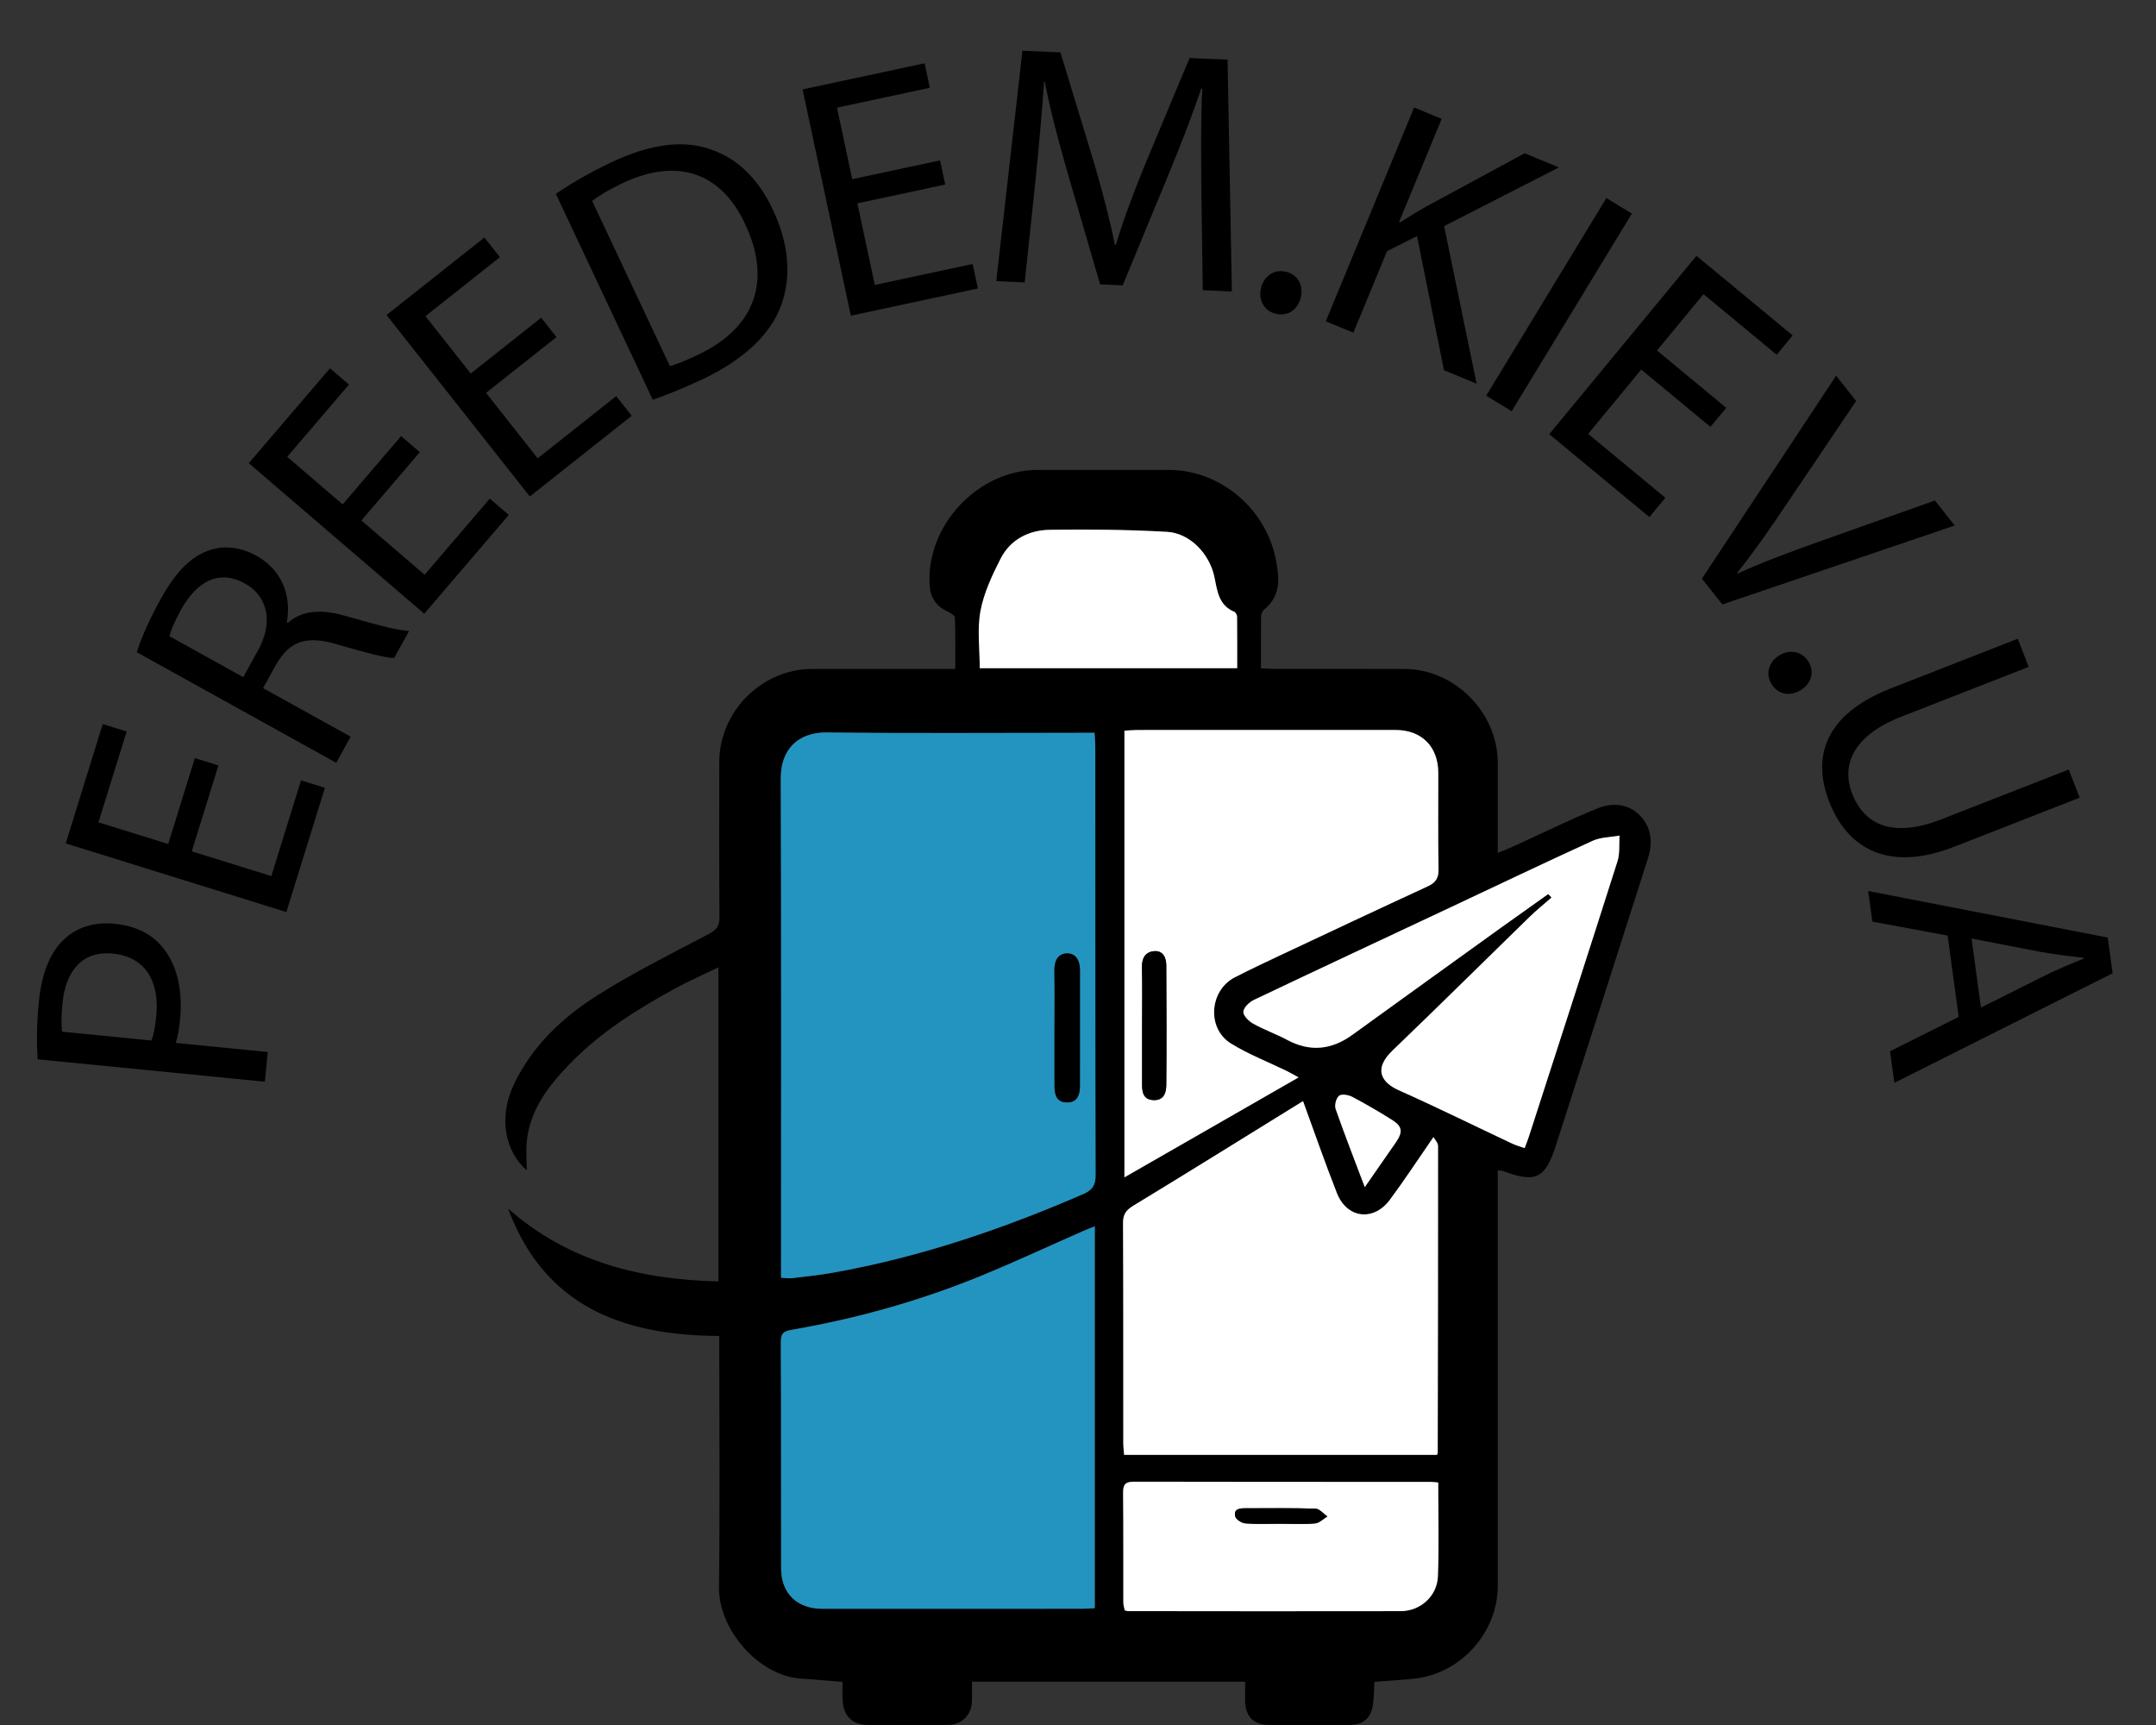 <svg width="130" height="104" viewBox="0 0 130 104" fill="none" xmlns="http://www.w3.org/2000/svg">
<rect x="0" y="0" width="130" height="104" fill="#333333" stroke="none"/>
<g clip-path="url(#clip0)">
<path d="M58.604 101.388C58.604 101.843 58.62 102.243 58.601 102.64C58.562 103.411 57.964 103.99 57.19 103.994C55.582 104.003 53.972 104 52.362 103.996C51.386 103.993 50.85 103.467 50.805 102.471C50.788 102.127 50.802 101.779 50.802 101.402C49.93 101.332 49.139 101.254 48.346 101.208C45.733 101.057 43.319 98.238 43.352 95.685C43.414 90.954 43.37 86.219 43.37 81.486C43.37 81.19 43.37 80.892 43.37 80.546C37.559 80.516 32.833 78.776 30.635 72.863C34.256 76.058 38.581 77.14 43.319 77.259C43.319 70.928 43.319 64.698 43.319 58.318C42.373 58.78 41.469 59.176 40.608 59.649C38.316 60.906 36.118 62.3 34.289 64.208C33.055 65.495 31.994 66.881 31.773 68.718C31.697 69.348 31.76 69.996 31.76 70.561C30.504 69.464 30.003 67.44 30.989 65.371C32.098 63.05 33.913 61.344 36.02 60.01C38.171 58.649 40.463 57.505 42.721 56.319C43.189 56.075 43.387 55.852 43.382 55.315C43.356 52.194 43.369 49.071 43.37 45.95C43.37 42.903 45.927 40.334 48.966 40.333C51.804 40.331 54.642 40.333 57.599 40.333C57.599 39.268 57.619 38.248 57.576 37.231C57.57 37.094 57.279 36.932 57.09 36.843C56.436 36.534 56.107 36.028 56.057 35.307C55.807 31.718 58.948 28.338 62.554 28.332C65.194 28.327 67.834 28.329 70.473 28.332C73.607 28.335 76.359 30.695 76.942 33.795C77.155 34.922 77.217 35.94 76.227 36.748C76.125 36.833 76.042 37.006 76.04 37.139C76.025 38.167 76.031 39.192 76.031 40.291C76.368 40.306 76.635 40.328 76.9 40.328C79.489 40.331 82.08 40.328 84.669 40.33C87.707 40.331 90.311 42.951 90.311 46.007C90.311 47.767 90.311 49.529 90.311 51.425C90.704 51.258 91.016 51.136 91.321 50.997C92.986 50.239 94.629 49.424 96.324 48.737C97.184 48.388 98.154 48.433 98.858 49.14C99.566 49.85 99.676 50.778 99.373 51.727C97.522 57.519 95.672 63.312 93.801 69.098C93.161 71.079 92.579 71.331 90.625 70.599C90.56 70.574 90.483 70.579 90.31 70.559C90.31 70.878 90.31 71.166 90.31 71.457C90.31 79.513 90.31 87.568 90.31 95.625C90.31 98.412 88.083 100.9 85.305 101.202C84.513 101.288 83.715 101.331 82.873 101.397C82.845 101.864 82.845 102.314 82.786 102.758C82.674 103.583 82.202 103.993 81.369 103.997C79.759 104.006 78.151 104.005 76.541 103.997C75.573 103.993 75.088 103.493 75.076 102.502C75.072 102.153 75.076 101.804 75.076 101.391C69.587 101.388 64.15 101.388 58.604 101.388ZM47.095 77.034C47.397 77.049 47.573 77.082 47.742 77.061C48.559 76.963 49.379 76.88 50.188 76.737C55.437 75.809 60.443 74.102 65.322 71.987C65.855 71.756 66.061 71.469 66.06 70.863C66.039 62.253 66.046 53.644 66.043 45.034C66.043 44.77 66.015 44.506 65.997 44.181C65.619 44.181 65.321 44.181 65.023 44.181C59.971 44.181 54.916 44.22 49.864 44.16C48.1 44.139 47.072 45.206 47.079 46.921C47.112 56.664 47.095 66.405 47.095 76.147C47.095 76.419 47.095 76.691 47.095 77.034ZM66.012 73.937C65.699 74.061 65.491 74.138 65.289 74.227C63.227 75.135 61.184 76.09 59.097 76.942C55.478 78.421 51.727 79.477 47.877 80.149C47.358 80.24 47.077 80.278 47.08 80.912C47.106 85.465 47.086 90.019 47.098 94.572C47.103 96.07 48.065 96.992 49.574 96.992C54.8 96.993 60.025 96.993 65.251 96.99C65.494 96.99 65.737 96.969 66.01 96.956C66.012 89.28 66.012 81.667 66.012 73.937ZM86.432 68.555C85.514 69.884 84.696 71.136 83.806 72.334C82.822 73.658 81.217 73.46 80.613 71.932C79.894 70.112 79.255 68.258 78.573 66.393C78.594 66.381 78.49 66.432 78.392 66.494C75.049 68.559 71.713 70.638 68.355 72.679C67.916 72.946 67.713 73.192 67.716 73.723C67.738 78.15 67.729 82.578 67.732 87.006C67.732 87.246 67.765 87.487 67.783 87.712C74.136 87.712 80.403 87.712 86.65 87.712C86.677 87.626 86.692 87.601 86.692 87.577C86.704 81.415 86.718 75.251 86.712 69.089C86.709 68.891 86.508 68.694 86.432 68.555ZM78.302 64.956C77.899 64.737 77.751 64.649 77.599 64.575C76.472 64.028 75.293 63.569 74.23 62.918C72.756 62.016 72.916 59.721 74.451 58.927C75.366 58.454 76.297 58.017 77.229 57.579C80.18 56.192 83.13 54.804 86.09 53.437C86.562 53.219 86.748 52.95 86.739 52.413C86.704 50.476 86.728 48.536 86.724 46.598C86.721 45.013 85.723 44.01 84.148 44.01C78.945 44.007 73.741 44.008 68.537 44.012C68.296 44.012 68.053 44.039 67.799 44.055C67.799 52.982 67.799 61.841 67.799 70.982C71.354 68.943 74.734 67.003 78.302 64.956ZM93.353 53.902C93.419 53.973 93.486 54.046 93.551 54.117C93.107 54.505 92.647 54.872 92.224 55.283C89.468 57.966 86.737 60.675 83.963 63.338C82.854 64.401 83.205 65.231 84.359 65.745C86.65 66.764 88.898 67.878 91.167 68.946C91.404 69.058 91.66 69.127 91.932 69.225C92.04 68.929 92.125 68.721 92.193 68.509C93.978 62.984 95.768 57.463 97.528 51.932C97.681 51.45 97.617 50.899 97.653 50.381C97.108 50.48 96.515 50.473 96.026 50.696C93.131 52.017 90.26 53.392 87.378 54.745C83.451 56.59 79.519 58.424 75.603 60.288C75.325 60.421 74.981 60.75 74.968 61.004C74.955 61.238 75.302 61.575 75.57 61.725C76.224 62.09 76.944 62.341 77.605 62.696C78.996 63.442 80.289 63.302 81.549 62.389C84.53 60.23 87.519 58.082 90.506 55.932C91.452 55.25 92.404 54.577 93.353 53.902ZM86.721 89.379C86.484 89.36 86.363 89.342 86.241 89.342C80.284 89.34 74.328 89.345 68.37 89.331C67.878 89.33 67.715 89.482 67.72 89.978C67.741 92.192 67.727 94.407 67.733 96.622C67.733 96.785 67.792 96.948 67.821 97.09C67.922 97.114 67.972 97.135 68.02 97.135C73.499 97.14 78.978 97.151 84.457 97.137C85.651 97.134 86.657 96.226 86.702 95.03C86.77 93.171 86.721 91.31 86.721 89.379ZM74.599 40.285C74.599 39.22 74.604 38.198 74.592 37.176C74.59 37.074 74.506 36.919 74.421 36.883C73.472 36.488 73.398 35.608 73.223 34.777C72.932 33.39 71.748 32.142 70.364 32.063C68.015 31.932 65.656 31.906 63.302 31.941C62.042 31.959 60.927 32.517 60.331 33.684C59.821 34.684 59.324 35.745 59.12 36.834C58.913 37.942 59.075 39.117 59.075 40.285C64.29 40.285 69.399 40.285 74.599 40.285ZM82.292 71.571C83 70.553 83.585 69.715 84.166 68.875C84.601 68.246 84.563 67.912 83.934 67.517C83.151 67.026 82.353 66.557 81.535 66.128C81.307 66.009 80.897 65.939 80.741 66.063C80.565 66.204 80.453 66.631 80.533 66.856C81.066 68.382 81.657 69.888 82.292 71.571Z" fill="black"/>
<path d="M47.095 77.034C47.095 76.691 47.095 76.419 47.095 76.147C47.095 66.405 47.112 56.664 47.078 46.921C47.072 45.206 48.1 44.138 49.864 44.16C54.916 44.22 59.969 44.181 65.023 44.181C65.321 44.181 65.619 44.181 65.996 44.181C66.015 44.505 66.043 44.77 66.043 45.034C66.045 53.644 66.039 62.253 66.06 70.863C66.061 71.467 65.856 71.755 65.322 71.987C60.443 74.103 55.437 75.809 50.188 76.736C49.379 76.88 48.559 76.963 47.742 77.061C47.573 77.082 47.397 77.049 47.095 77.034ZM63.584 61.978C63.584 63.136 63.586 64.294 63.584 65.451C63.583 65.973 63.694 66.453 64.32 66.465C64.93 66.479 65.114 66.036 65.115 65.498C65.117 63.158 65.115 60.816 65.117 58.476C65.117 57.931 64.886 57.469 64.331 57.481C63.782 57.493 63.569 57.945 63.578 58.504C63.598 59.664 63.584 60.821 63.584 61.978Z" fill="#2394BF"/>
<path d="M66.012 73.937C66.012 81.667 66.012 89.281 66.012 96.957C65.739 96.971 65.496 96.992 65.253 96.992C60.026 96.993 54.802 96.995 49.575 96.993C48.068 96.993 47.104 96.07 47.1 94.573C47.088 90.02 47.107 85.467 47.082 80.913C47.078 80.279 47.359 80.241 47.878 80.15C51.728 79.478 55.479 78.422 59.099 76.943C61.184 76.091 63.227 75.135 65.29 74.229C65.491 74.136 65.699 74.061 66.012 73.937Z" fill="#2394BF"/>
<path d="M86.432 68.554C86.508 68.693 86.708 68.891 86.71 69.09C86.716 75.253 86.702 81.416 86.69 87.578C86.69 87.603 86.677 87.627 86.648 87.713C80.402 87.713 74.135 87.713 67.781 87.713C67.765 87.488 67.73 87.248 67.73 87.007C67.727 82.579 67.736 78.152 67.715 73.724C67.712 73.194 67.914 72.946 68.353 72.68C71.712 70.639 75.047 68.56 78.391 66.495C78.489 66.435 78.593 66.382 78.572 66.394C79.255 68.26 79.894 70.113 80.612 71.934C81.215 73.461 82.82 73.659 83.804 72.335C84.696 71.134 85.513 69.884 86.432 68.554Z" fill="white"/>
<path d="M78.302 64.956C74.734 67.003 71.354 68.942 67.799 70.982C67.799 61.842 67.799 52.982 67.799 44.055C68.053 44.04 68.296 44.013 68.537 44.011C73.741 44.008 78.945 44.008 84.148 44.01C85.723 44.01 86.721 45.014 86.724 46.598C86.728 48.536 86.704 50.474 86.739 52.412C86.748 52.95 86.562 53.218 86.09 53.437C83.13 54.802 80.179 56.191 77.229 57.579C76.298 58.017 75.366 58.455 74.451 58.926C72.916 59.72 72.756 62.016 74.23 62.918C75.293 63.569 76.472 64.028 77.599 64.575C77.751 64.651 77.899 64.738 78.302 64.956ZM68.865 61.83C68.865 63.008 68.866 64.188 68.865 65.367C68.863 65.855 68.937 66.296 69.554 66.323C70.179 66.35 70.319 65.877 70.323 65.421C70.345 63.013 70.337 60.605 70.323 58.197C70.32 57.733 70.127 57.303 69.595 57.345C69.086 57.386 68.847 57.742 68.859 58.292C68.883 59.47 68.866 60.65 68.865 61.83Z" fill="white"/>
<path d="M93.353 53.902C92.404 54.577 91.453 55.249 90.507 55.929C87.52 58.079 84.531 60.227 81.55 62.386C80.29 63.298 78.997 63.439 77.606 62.693C76.944 62.338 76.226 62.087 75.571 61.721C75.304 61.572 74.957 61.235 74.969 61.001C74.983 60.747 75.327 60.416 75.604 60.285C79.522 58.42 83.454 56.586 87.38 54.742C90.26 53.388 93.131 52.014 96.028 50.693C96.517 50.471 97.11 50.477 97.654 50.377C97.618 50.897 97.683 51.447 97.529 51.929C95.77 57.461 93.979 62.983 92.194 68.506C92.125 68.719 92.042 68.927 91.933 69.222C91.662 69.124 91.405 69.054 91.168 68.942C88.899 67.874 86.651 66.761 84.361 65.741C83.205 65.228 82.854 64.398 83.964 63.335C86.74 60.673 89.471 57.963 92.226 55.28C92.647 54.87 93.109 54.502 93.552 54.113C93.486 54.045 93.419 53.973 93.353 53.902Z" fill="white"/>
<path d="M86.721 89.379C86.721 91.31 86.772 93.173 86.702 95.029C86.659 96.226 85.651 97.134 84.457 97.137C78.978 97.15 73.499 97.14 68.02 97.135C67.972 97.135 67.922 97.114 67.821 97.09C67.793 96.948 67.735 96.785 67.733 96.622C67.727 94.407 67.741 92.192 67.719 89.978C67.715 89.482 67.878 89.33 68.37 89.331C74.326 89.345 80.283 89.34 86.241 89.342C86.361 89.34 86.484 89.36 86.721 89.379ZM77.19 91.865C77.891 91.865 78.596 91.904 79.291 91.845C79.549 91.824 79.788 91.571 80.035 91.425C79.797 91.262 79.562 90.964 79.319 90.957C77.919 90.911 76.515 90.935 75.112 90.932C74.767 90.932 74.378 90.952 74.479 91.416C74.519 91.6 74.866 91.825 75.088 91.843C75.784 91.899 76.488 91.865 77.19 91.865Z" fill="white"/>
<path d="M74.599 40.285C69.399 40.285 64.29 40.285 59.075 40.285C59.075 39.117 58.913 37.941 59.12 36.834C59.323 35.745 59.821 34.684 60.331 33.684C60.926 32.516 62.042 31.96 63.302 31.941C65.656 31.906 68.015 31.932 70.364 32.063C71.748 32.14 72.932 33.388 73.223 34.776C73.398 35.607 73.471 36.488 74.421 36.882C74.506 36.917 74.59 37.074 74.592 37.175C74.604 38.198 74.599 39.221 74.599 40.285Z" fill="white"/>
<path d="M82.292 71.572C81.656 69.888 81.066 68.382 80.533 66.856C80.455 66.63 80.565 66.204 80.741 66.063C80.897 65.939 81.309 66.009 81.535 66.128C82.353 66.559 83.151 67.026 83.934 67.517C84.563 67.911 84.601 68.245 84.166 68.875C83.585 69.715 83 70.553 82.292 71.572Z" fill="white"/>
<path d="M63.584 61.978C63.584 60.821 63.598 59.662 63.578 58.505C63.569 57.946 63.782 57.493 64.331 57.482C64.886 57.47 65.117 57.932 65.117 58.478C65.115 60.818 65.117 63.159 65.115 65.499C65.115 66.037 64.93 66.478 64.32 66.466C63.694 66.453 63.583 65.974 63.584 65.453C63.586 64.294 63.584 63.137 63.584 61.978Z" fill="black"/>
<path d="M68.865 61.83C68.865 60.652 68.883 59.472 68.857 58.293C68.845 57.743 69.085 57.387 69.593 57.346C70.126 57.304 70.319 57.734 70.322 58.198C70.336 60.606 70.345 63.014 70.322 65.422C70.317 65.88 70.177 66.351 69.553 66.324C68.936 66.297 68.863 65.856 68.863 65.368C68.866 64.188 68.865 63.008 68.865 61.83Z" fill="black"/>
<path d="M77.19 91.865C76.488 91.865 75.785 91.899 75.088 91.845C74.866 91.827 74.519 91.602 74.479 91.418C74.378 90.952 74.767 90.933 75.112 90.934C76.514 90.936 77.917 90.912 79.319 90.958C79.563 90.966 79.797 91.263 80.035 91.427C79.788 91.573 79.549 91.825 79.291 91.847C78.594 91.904 77.89 91.865 77.19 91.865Z" fill="black"/>
<path d="M2.271 63.865C2.212 62.986 2.2 61.841 2.342 60.4C2.517 58.628 3.055 57.371 3.877 56.621C4.611 55.925 5.664 55.57 6.898 55.692C8.153 55.816 9.104 56.285 9.754 57.055C10.668 58.102 11.03 59.697 10.858 61.448C10.806 61.983 10.736 62.475 10.593 62.877L16.146 63.426L15.97 65.217L2.271 63.865ZM9.132 62.734C9.274 62.353 9.363 61.862 9.422 61.265C9.635 59.102 8.716 57.68 6.803 57.492C4.973 57.31 3.96 58.52 3.766 60.498C3.689 61.28 3.692 61.885 3.743 62.2L9.132 62.734Z" fill="black"/>
<path d="M13.17 46.149L11.563 51.328L16.359 52.819L18.15 47.048L19.591 47.496L17.267 54.987L3.963 50.849L6.195 43.655L7.636 44.103L5.937 49.578L10.142 50.885L11.748 45.706L13.17 46.149Z" fill="black"/>
<path d="M8.247 39.322C8.524 38.435 9.065 37.245 9.665 36.159C10.596 34.474 11.504 33.559 12.611 33.18C13.494 32.865 14.517 32.982 15.457 33.503C17.067 34.394 17.572 36 17.296 37.526L17.351 37.556C18.197 36.795 19.375 36.715 20.801 37.127C22.721 37.671 24.057 38.032 24.666 38.04L23.766 39.67C23.311 39.679 22.113 39.369 20.404 38.87C18.523 38.301 17.529 38.602 16.684 40.002L15.863 41.487L21.143 44.413L20.273 45.989L8.247 39.322ZM14.668 40.824L15.558 39.212C16.489 37.527 16.157 35.949 14.764 35.177C13.191 34.305 11.874 35.065 10.934 36.721C10.513 37.481 10.285 38.065 10.217 38.358L14.668 40.824Z" fill="black"/>
<path d="M25.314 27.26L21.791 31.379L25.605 34.651L29.532 30.061L30.677 31.045L25.581 37.002L15.001 27.925L19.897 22.204L21.042 23.188L17.317 27.541L20.661 30.41L24.185 26.292L25.314 27.26Z" fill="black"/>
<path d="M33.553 20.324L29.306 23.687L32.421 27.631L37.156 23.883L38.091 25.067L31.947 29.933L23.307 18.993L29.207 14.32L30.143 15.505L25.653 19.061L28.384 22.519L32.631 19.156L33.553 20.324Z" fill="black"/>
<path d="M33.514 11.685C34.434 11.068 35.559 10.4 36.849 9.791C39.186 8.688 41.105 8.445 42.694 8.954C44.301 9.454 45.642 10.605 46.603 12.646C47.573 14.705 47.73 16.69 47.1 18.407C46.477 20.142 44.832 21.697 42.383 22.853C41.225 23.399 40.226 23.803 39.358 24.097L33.514 11.685ZM40.393 22.075C40.84 21.955 41.446 21.691 42.083 21.392C45.561 19.75 46.532 16.911 44.927 13.504C43.544 10.519 40.971 9.422 37.531 11.046C36.689 11.444 36.089 11.818 35.704 12.114L40.393 22.075Z" fill="black"/>
<path d="M56.992 11.126L51.697 12.259L52.747 17.178L58.649 15.915L58.964 17.393L51.303 19.032L48.393 5.39L55.751 3.816L56.066 5.293L50.467 6.491L51.387 10.803L56.683 9.67L56.992 11.126Z" fill="black"/>
<path d="M72.439 11.362C72.421 9.413 72.398 7.072 72.495 5.336L72.433 5.333C71.887 6.946 71.232 8.656 70.446 10.549L67.694 17.204L66.332 17.143L64.37 10.407C63.795 8.415 63.316 6.591 62.996 4.919L62.955 4.917C62.837 6.652 62.632 8.984 62.418 11.067L61.786 17.027L60.072 16.952L61.65 3.058L63.942 3.157L66.022 10.002C66.526 11.744 66.933 13.294 67.222 14.758L67.284 14.761C67.695 13.37 68.258 11.862 68.955 10.131L71.727 3.499L74.019 3.598L74.278 17.573L72.523 17.495L72.439 11.362Z" fill="black"/>
<path d="M76.04 17.355C76.224 16.612 76.855 16.214 77.558 16.388C78.26 16.562 78.613 17.204 78.428 17.947C78.249 18.671 77.653 19.098 76.911 18.914C76.208 18.74 75.861 18.077 76.04 17.355Z" fill="black"/>
<path d="M85.266 6.479L86.927 7.167L84.361 13.383L84.418 13.408C84.967 13.053 85.501 12.735 85.999 12.45L91.933 9.24L93.996 10.093L87.076 13.633L89.035 23.134L87.067 22.319L85.441 14.232L83.634 15.142L81.603 20.058L79.942 19.37L85.266 6.479Z" fill="black"/>
<path d="M98.395 12.878L91.15 24.793L89.614 23.856L96.859 11.941L98.395 12.878Z" fill="black"/>
<path d="M103.136 25.736L98.961 22.282L95.761 26.158L100.414 30.009L99.453 31.174L93.415 26.176L102.291 15.423L108.09 20.222L107.129 21.387L102.716 17.734L99.911 21.132L104.086 24.587L103.136 25.736Z" fill="black"/>
<path d="M102.62 34.887L110.712 22.651L111.919 24.176L107.89 30.148C106.788 31.788 105.78 33.248 104.732 34.556L104.757 34.587C106.265 33.892 108.001 33.254 109.812 32.608L116.669 30.176L117.864 31.684L103.852 36.441L102.62 34.887Z" fill="black"/>
<path d="M107.295 39.508C107.95 39.114 108.677 39.28 109.05 39.901C109.422 40.522 109.217 41.224 108.562 41.618C107.924 42.002 107.202 41.883 106.808 41.225C106.435 40.606 106.658 39.892 107.295 39.508Z" fill="black"/>
<path d="M122.325 40.206L114.643 43.209C111.735 44.345 111.007 46.119 111.682 47.855C112.434 49.782 114.185 50.519 117.055 49.398L124.738 46.395L125.398 48.092L117.832 51.05C113.846 52.607 111.39 51.146 110.293 48.33C109.255 45.67 109.996 43.07 114.02 41.498L121.664 38.509L122.325 40.206Z" fill="black"/>
<path d="M117.435 56.405L112.897 55.564L112.645 53.718L127.09 56.526L127.384 58.679L114.223 65.284L113.964 63.377L118.104 61.308L117.435 56.405ZM119.446 60.747L123.235 58.85C124.093 58.419 124.885 58.102 125.656 57.788L125.65 57.747C124.802 57.653 123.933 57.543 123.057 57.392L118.879 56.585L119.446 60.747Z" fill="black"/>
</g>
<defs>
<clipPath id="clip0">
<rect width="130" height="104" fill="white"/>
</clipPath>
</defs>
</svg>
